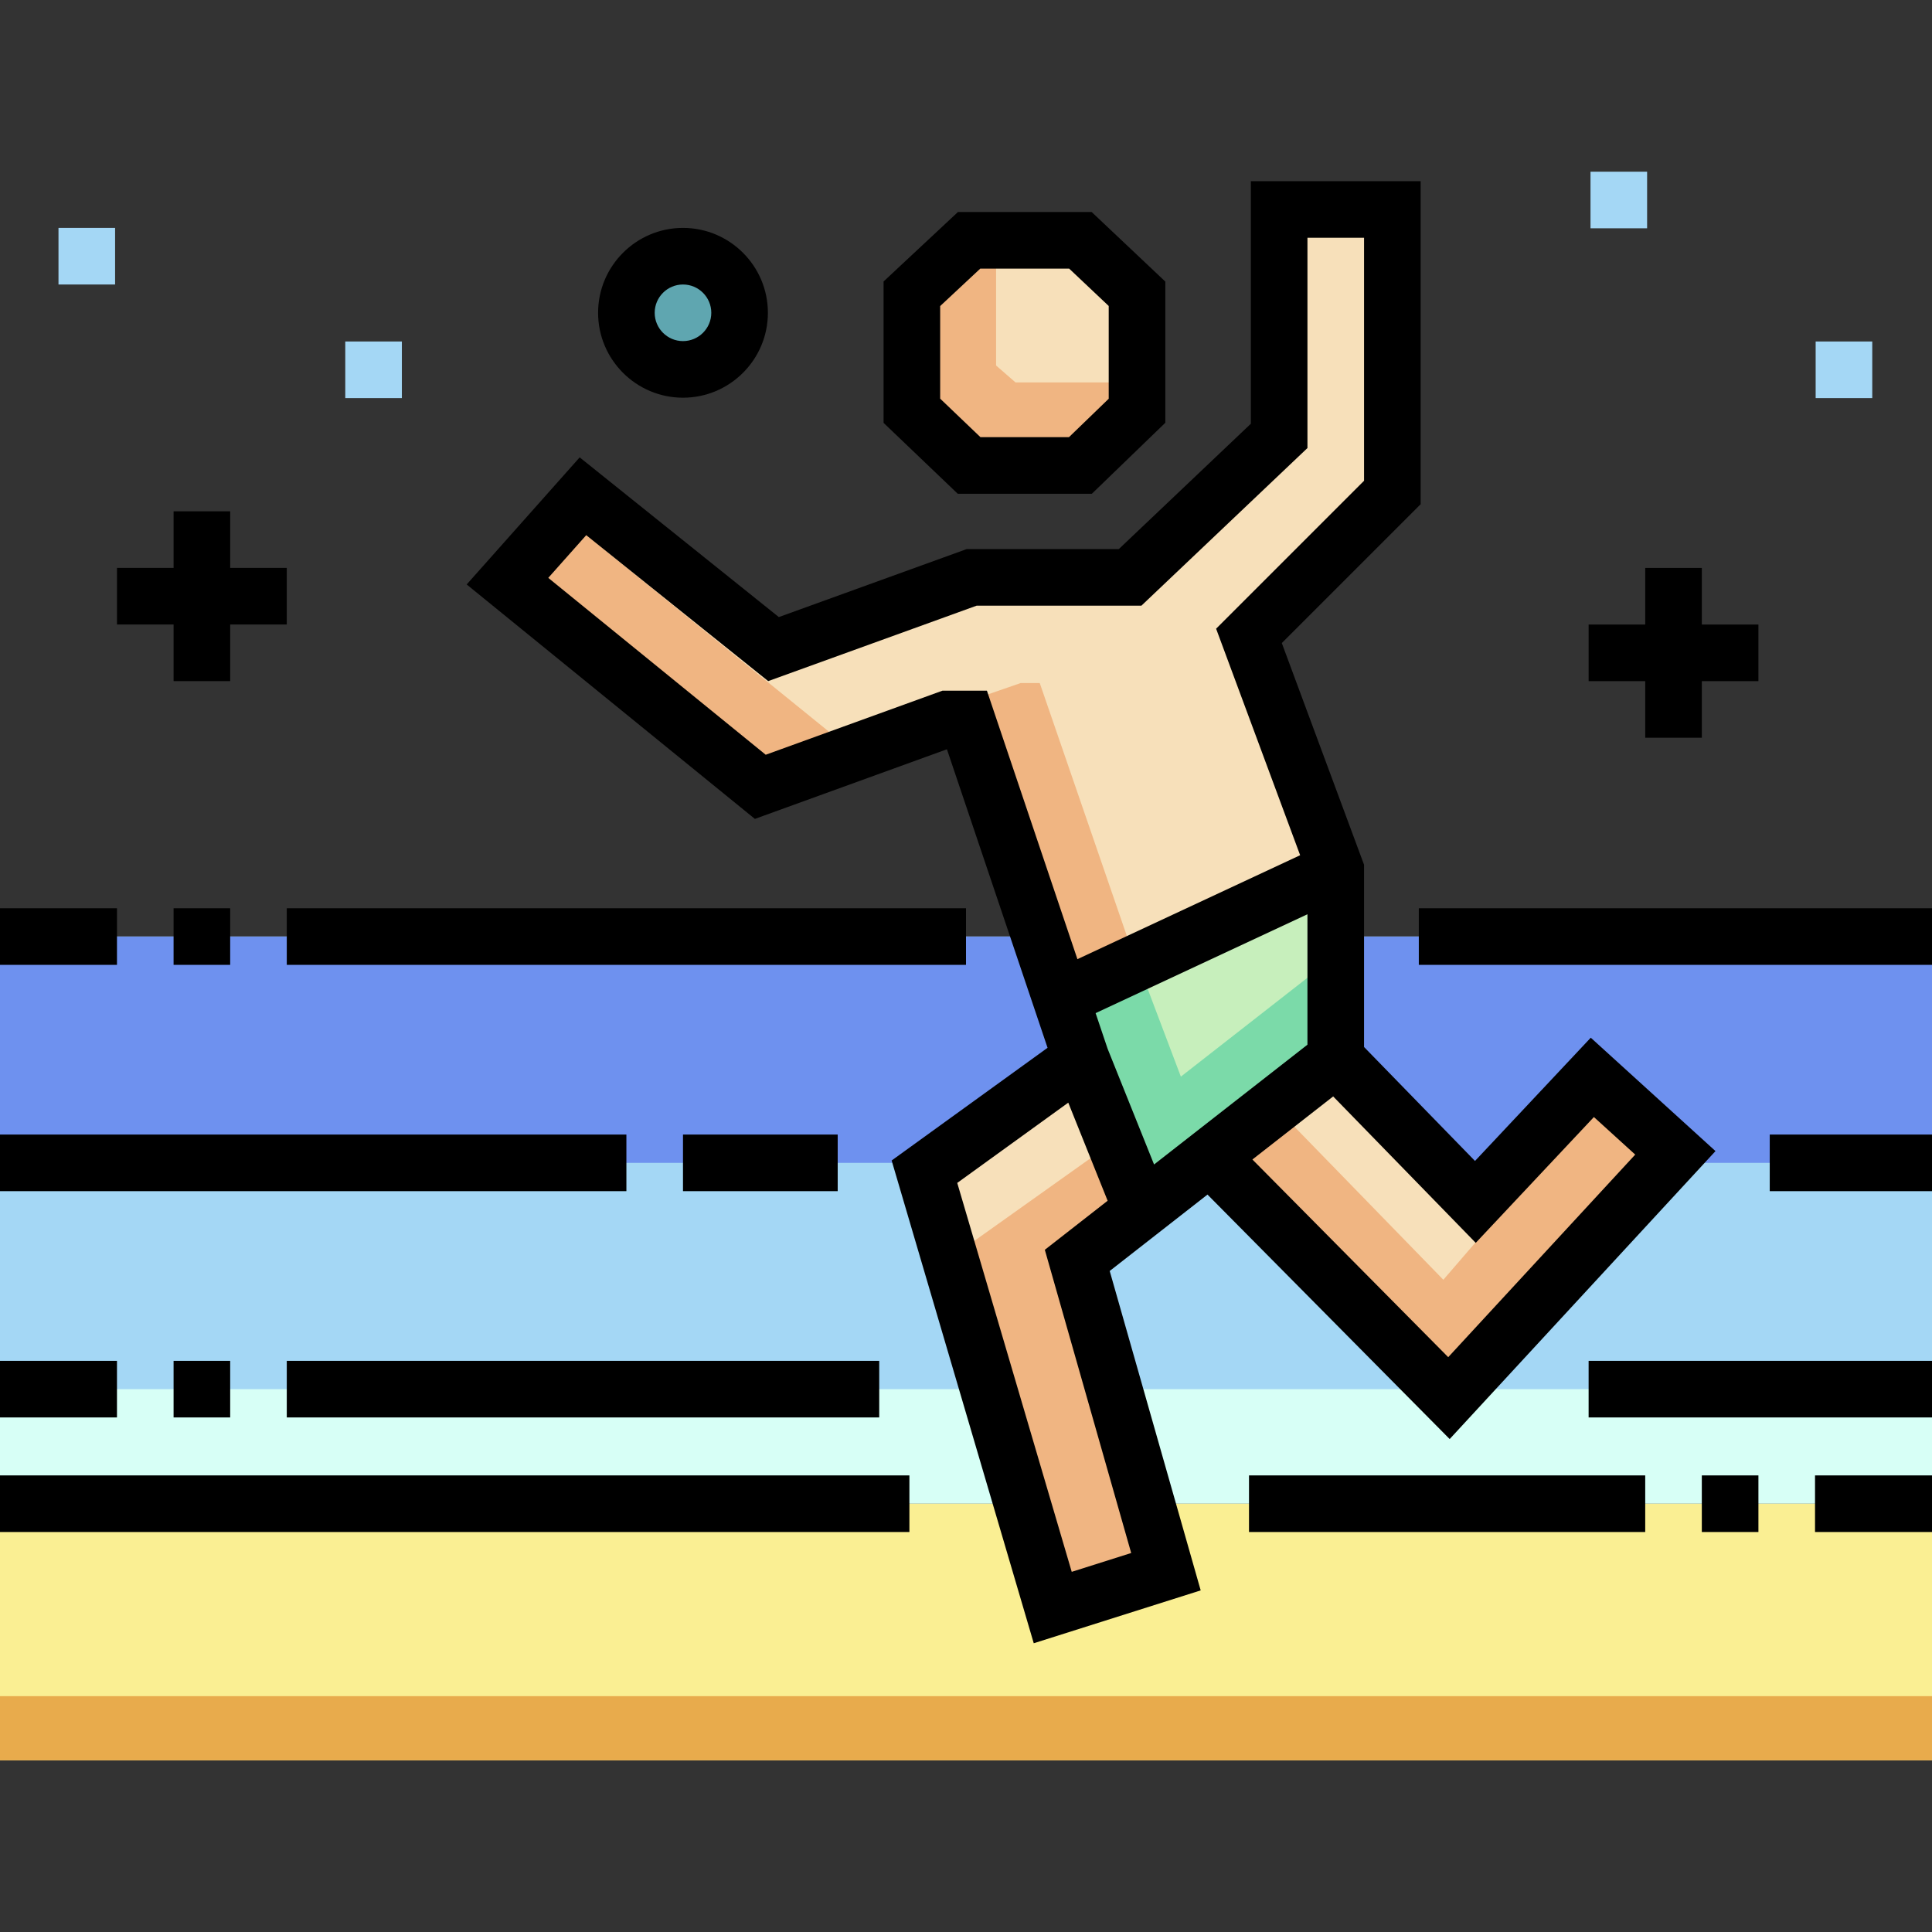 <svg id="Capa_1" enable-background="new 0 0 512 512" height="512" viewBox="0 0 512 512" width="512" xmlns="http://www.w3.org/2000/svg"><rect x="0" y="0" width="512" height="512" fill="#333333" stroke="none"/><g><g><g><path d="m0 248.198h512v150.302h-512z" fill="#d7fff6"/></g><g><path d="m0 398.499h512v68.001h-512z" fill="#faef93"/></g><g><path d="m0 449.5h512v17h-512z" fill="#e8ab4c"/></g><g><path d="m0 248.198h512v119.94h-512z" fill="#a4d7f5"/></g><g><path d="m0 248.198h512v59.97h-512z" fill="#6e91ef"/></g><g><path d="m421.986 285.514-30.998 33.004-37.001-38.003-33.353 26.048 63.353 63.952 60-64.999z" fill="#f7e0ba"/></g><g><path d="m425.783 288.967-43.283 50.183-44.731-45.969-17.135 13.382 63.353 63.952 60-64.999z" fill="#f0b582"/></g><g><path d="m301.321 108.854-15 14.498h-29.501l-15.165-14.498v-31l15.165-14.166h29.501l15 14.166z" fill="#f7e0ba"/></g><g><path d="m269.13 101.352-5.16-4.492v-33.172h-7.15l-15.165 14.166v31l15.165 14.498h29.501l15-14.498v-7.502z" fill="#f0b582"/></g><g><path d="m257.487 153.015h42l39.5-37.5v-60h30v75l-38 38 23 62v50l-68.501 53.5 23.501 82.501-30 9.499-34-115.5 41.5-30-30.334-89.984h-5.058l-49.608 17.986-67-54.502 20-22.499 50.5 40.5z" fill="#f7e0ba"/></g><g><g><path d="m279.195 337.381 23.055 78.321 5.967-1.89.77 2.704-30 9.499-27.25-92.57 42.804-30.445 8.054 17.653z" fill="#f0b582"/></g><g><path d="m286.487 280.515-30.334-89.984h-5.058l-49.608 17.986-67-54.502 20-22.499 8.229 6.599-4.966 5.587 65.999 53.501 46.738-16.188h5.057l31.335 90.985z" fill="#f0b582"/></g></g><g><path d="m353.987 230.515v50l-51.392 40.138-21.607-57.139z" fill="#c7efbc"/></g><g><path d="m312.94 285.321-11.707-30.959-20.245 9.152 21.607 57.139 51.392-40.138v-27.252z" fill="#7bdaa9"/></g><g><circle cx="181" cy="82.896" fill="#5fa6b0" r="15"/></g><g><path d="m481.167 90.5h15v15h-15z" fill="#a4d7f5"/></g><g><path d="m421.5 45.5h15v15h-15z" fill="#a4d7f5"/></g><g><path d="m91.5 90.5h15v15h-15z" fill="#a4d7f5"/></g><g><path d="m15.5 60.396h15v15h-15z" fill="#a4d7f5"/></g></g><g><path d="m289.353 130.852 19.468-18.815v-37.415l-19.519-18.435h-35.439l-19.708 18.41v37.463l19.657 18.791h35.541zm-40.198-49.741 10.624-9.924h23.561l10.481 9.899v24.586l-10.532 10.179h-23.46l-10.673-10.203v-24.537z"/><path d="m319.998 316.577 64.18 64.787 70.445-76.314-33.053-30.05-30.68 32.666-29.404-30.2v-48.298l-21.795-58.752 36.795-36.795v-85.606h-45v64.278l-34.993 33.222h-40.322l-49.776 18.017-52.776-42.326-29.943 33.683 76.374 62.128 50.896-18.453 26.668 79.111-41.32 29.87 37.659 127.932 44.242-14.009-24.112-84.649zm-26.471-38.653-3.18-9.435 56.139-26.198v34.564l-40.647 31.746zm97.559 51.445 31.314-33.342 10.949 9.954-49.555 53.684-51.893-52.385 21.402-16.715zm-141.308-146.339-46.854 16.987-57.626-46.876 10.058-11.315 48.224 38.676 55.222-19.987h43.678l44.007-41.778v-55.722h15v64.394l-39.205 39.205 22.269 60.029-59.024 27.545-23.987-71.157h-11.762zm49.999 228.534-15.758 4.989-30.34-103.068 29.422-21.27 10.433 25.996-16.645 13z"/><path d="m181 105.396c12.407 0 22.5-10.094 22.5-22.5s-10.093-22.5-22.5-22.5-22.5 10.094-22.5 22.5 10.093 22.5 22.5 22.5zm0-30c4.136 0 7.5 3.364 7.5 7.5s-3.364 7.5-7.5 7.5-7.5-3.364-7.5-7.5 3.364-7.5 7.5-7.5z"/><path d="m481 390.999h31v15h-31z"/><path d="m451 390.999h15v15h-15z"/><path d="m331 390.999h105v15h-105z"/><path d="m0 390.999h241v15h-241z"/><path d="m421 360.638h91v15h-91z"/><path d="m76 360.638h157.004v15h-157.004z"/><path d="m46 360.638h15v15h-15z"/><path d="m0 360.638h31v15h-31z"/><path d="m469.002 300.668h42.998v15h-42.998z"/><path d="m181 300.668h40.998v15h-40.998z"/><path d="m0 300.668h166v15h-166z"/><path d="m376 240.697h136v15h-136z"/><path d="m76 240.697h180v15h-180z"/><path d="m46 240.697h15v15h-15z"/><path d="m0 240.697h31v15h-31z"/><path d="m46 180.5h15v-15h15v-15h-15v-15h-15v15h-15v15h15z"/><path d="m436 195.509h15v-15h15v-15h-15v-15h-15v15h-15v15h15z"/></g></g></svg>